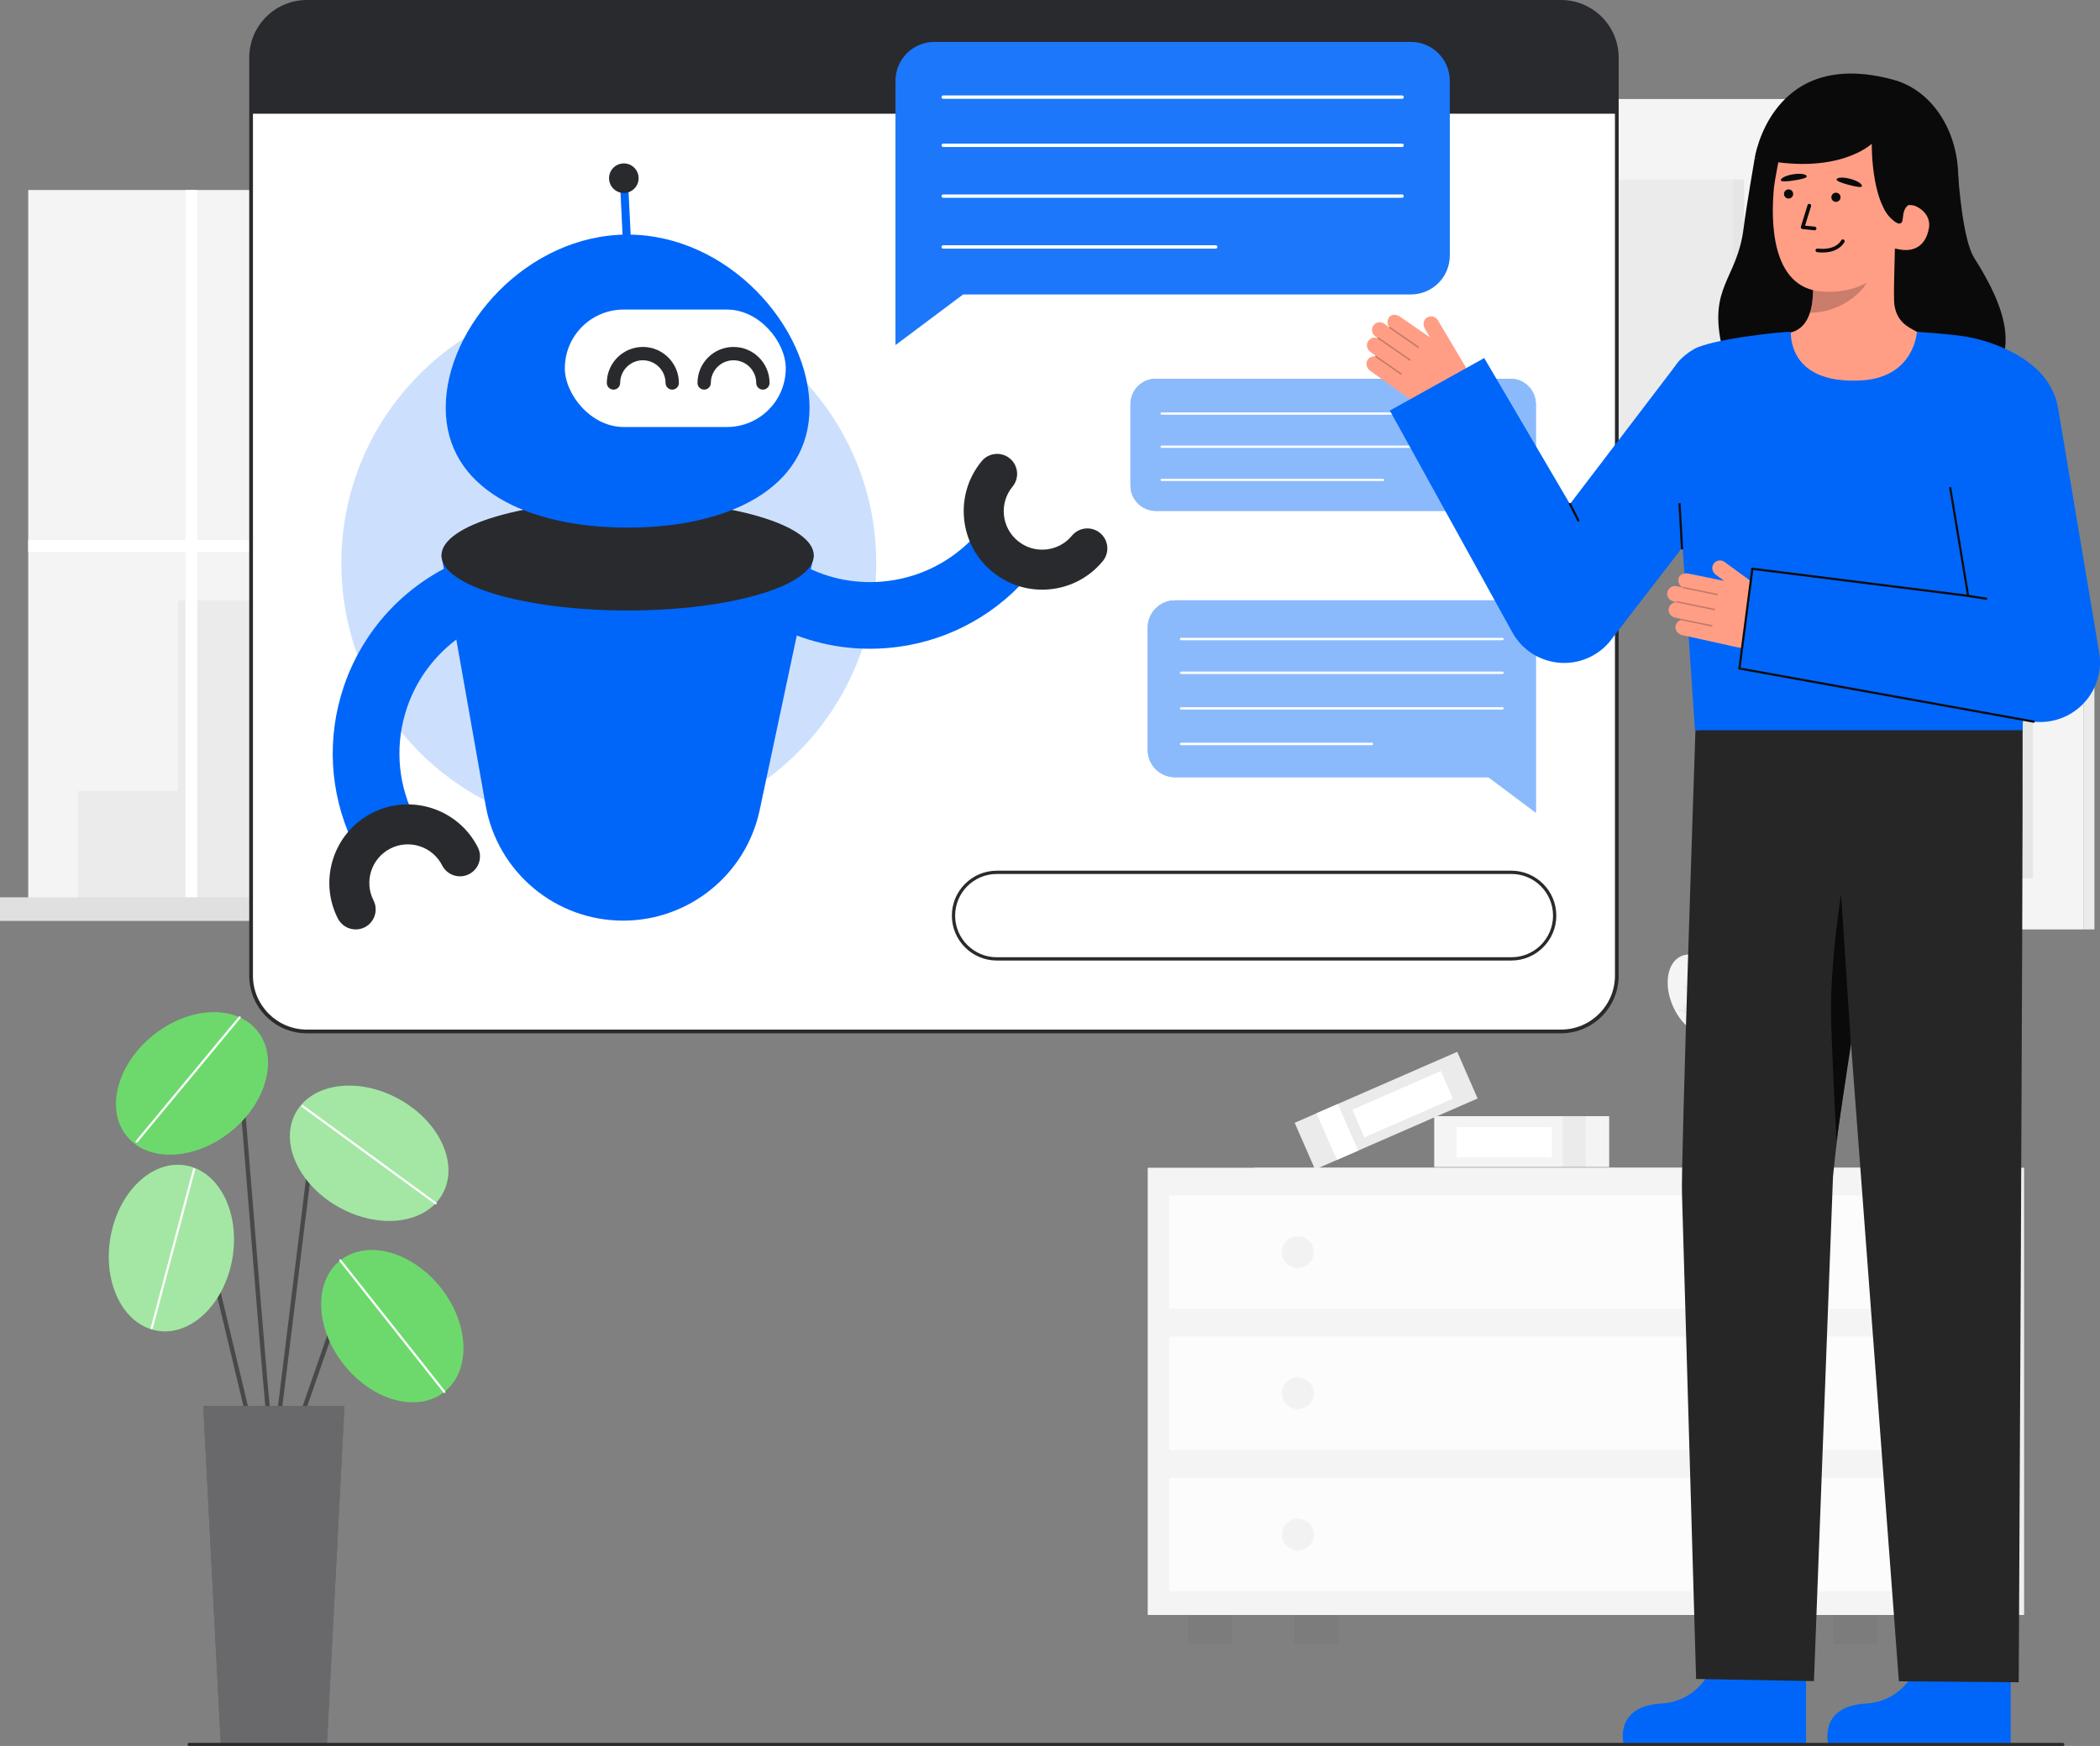 <svg id="Layer_2" data-name="Layer 2" xmlns="http://www.w3.org/2000/svg" viewBox="0 0 964.269 801.862" style="width: 100%; height: 100%;">
  <rect x="0" y="0" width="964.269" height="801.862" fill="#808080" stroke="none"/>
  <g id="Layer_2-2" data-name="Layer 2">
    <g>
      <g>
        <g>
          <ellipse cx="803.972" cy="480.637" rx="26.681" ry="17.399" transform="translate(88.8 1085.544) rotate(-71.097)" fill="#f4f4f4"></ellipse>
          <ellipse cx="779.987" cy="457.047" rx="12.859" ry="19.654" transform="translate(-118.921 360.942) rotate(-24.266)" fill="#f4f4f4"></ellipse>
        </g>
        <path d="m775.819,497.964h34.632c6.339,0,11.485,5.146,11.485,11.485v15.757c0,6.339-5.146,11.485-11.485,11.485h-34.632v-38.727h0Z" fill="#f4f4f4"></path>
        <g fill="none" opacity=".05">
          <path d="m775.819,497.964h34.632c6.339,0,11.485,5.146,11.485,11.485v15.757c0,6.339-5.146,11.485-11.485,11.485h-34.632v-38.727h0Z" fill="#292a2e"></path>
        </g>
        <g fill="none" opacity=".05">
          <path d="m817.513,471.229c-.014,0-.028,0-.043-.003-.142-.014-.267-.098-.334-.224-.178-.335-.089-.703-.024-.972.199-.837.146-1.751-.144-2.523-.083-.22.03-.466.251-.55.219-.082.467.029.55.251.279.745.375,1.599.281,2.415.511-.461,1.068-.847,1.647-1.138.209-.106.466-.023.573.189.106.21.022.467-.189.573-.82.413-1.594,1.045-2.239,1.826-.082.098-.203.155-.33.155Z" fill="#292a2e"></path>
          <path d="m804.56,461.057c-.055,0-.11-.011-.163-.033-.35-.144-.512-.486-.631-.736-.367-.776-.975-1.442-1.675-1.845-.204-.118-.275-.379-.158-.583.118-.205.38-.275.583-.158.678.39,1.282.98,1.717,1.665.107-.69.295-1.352.558-1.954.095-.216.348-.312.562-.22.216.094.315.346.22.562-.375.857-.578,1.852-.587,2.878-.002.142-.073.274-.191.352-.071.047-.154.071-.236.071Z" fill="#292a2e"></path>
          <path d="m793.64,474.835c-.055,0-.11-.011-.162-.032-.349-.143-.511-.482-.628-.73-.371-.783-.98-1.448-1.68-1.852-.204-.118-.275-.379-.158-.583.118-.205.38-.275.583-.158.678.39,1.282.98,1.718,1.666.105-.691.294-1.352.557-1.955.095-.216.347-.312.562-.22.216.094.315.346.22.562-.375.858-.578,1.852-.587,2.877,0,.142-.073.274-.191.352-.071.048-.154.072-.236.072Z" fill="#292a2e"></path>
          <path d="m805.233,472.752c-.055,0-.11-.011-.162-.032-.35-.144-.512-.485-.63-.734-.37-.778-.978-1.444-1.678-1.847-.204-.118-.275-.38-.157-.584s.378-.274.584-.157c.676.39,1.28.98,1.716,1.665.106-.69.294-1.352.557-1.954.094-.216.349-.313.562-.22.216.094.315.346.22.562-.375.858-.578,1.852-.587,2.877,0,.142-.073.274-.191.352-.071.048-.154.072-.236.072Z" fill="#292a2e"></path>
          <path d="m812.606,484.796c-.067,0-.134-.016-.194-.047-.127-.065-.213-.189-.229-.33-.045-.377.168-.685.324-.911.486-.706.763-1.575.769-2.402.002-.235.193-.424.427-.424h.003c.236.002.426.194.424.431-.007.803-.224,1.639-.608,2.366.645-.239,1.305-.39,1.952-.445.229-.018.442.154.461.39.02.235-.154.442-.39.461-.91.077-1.855.373-2.733.857-.063.036-.135.053-.206.053Z" fill="#292a2e"></path>
          <path d="m794.618,492.219c-.059,0-.119-.013-.175-.038-.345-.155-.496-.502-.607-.756-.344-.787-.932-1.472-1.62-1.897-.201-.124-.263-.388-.139-.588.125-.201.388-.26.588-.139.664.411,1.251,1.02,1.665,1.719.127-.686.335-1.341.617-1.936.102-.214.358-.301.57-.203.213.102.304.356.203.57-.401.844-.634,1.832-.674,2.857-.006.142-.082.272-.202.346-.069.043-.147.064-.225.064Z" fill="#292a2e"></path>
          <path d="m805.321,496.186c-.014,0-.029,0-.043-.003-.143-.014-.268-.099-.335-.225-.176-.334-.088-.7-.025-.967.2-.843.147-1.756-.142-2.527-.083-.221.028-.467.249-.55.219-.084.467.029.55.249.28.745.376,1.6.282,2.416.511-.462,1.068-.848,1.647-1.139.209-.106.466-.023.573.189.106.21.022.467-.189.573-.819.413-1.593,1.045-2.238,1.827-.082.098-.203.155-.33.155Z" fill="#292a2e"></path>
        </g>
        <g fill="none" opacity=".05">
          <path d="m786.133,455.42c-.014,0-.028,0-.043-.003-.142-.014-.267-.098-.334-.224-.178-.335-.089-.703-.024-.972.199-.837.146-1.751-.144-2.523-.083-.22.03-.466.251-.55.219-.083.466.03.55.251.279.745.375,1.599.281,2.415.511-.461,1.068-.847,1.647-1.138.209-.105.466-.023.573.189.106.21.022.467-.189.573-.82.413-1.594,1.045-2.239,1.826-.082.098-.203.155-.33.155Z" fill="#292a2e"></path>
          <path d="m777.153,445.856c-.055,0-.11-.011-.162-.032-.35-.144-.512-.485-.63-.734-.37-.778-.978-1.444-1.678-1.847-.204-.118-.275-.38-.157-.584.118-.204.378-.274.584-.157.676.39,1.28.98,1.716,1.665.106-.69.294-1.352.557-1.954.095-.216.348-.313.562-.22.216.094.315.346.22.562-.375.858-.578,1.852-.587,2.877,0,.142-.073.274-.191.352-.071.048-.154.072-.236.072Z" fill="#292a2e"></path>
          <path d="m775.712,456.031c-.055,0-.11-.011-.163-.033-.35-.144-.512-.486-.631-.736-.367-.776-.975-1.442-1.675-1.845-.204-.118-.275-.379-.158-.583.118-.205.38-.275.583-.158.678.39,1.282.98,1.717,1.665.107-.69.295-1.352.558-1.954.095-.216.348-.314.562-.22.216.094.315.346.22.562-.375.857-.578,1.852-.587,2.878-.002.142-.073.274-.191.352-.071.047-.154.071-.236.071Z" fill="#292a2e"></path>
          <path d="m783.086,468.075c-.067,0-.134-.016-.195-.048-.127-.065-.213-.189-.229-.33-.043-.375.169-.684.324-.909.486-.706.763-1.575.771-2.403.003-.234.193-.423.427-.423h.004c.235.003.426.195.423.431-.008.803-.225,1.639-.609,2.365.646-.24,1.306-.391,1.952-.445.212-.022.441.154.461.39.02.234-.155.441-.39.461-.907.075-1.852.372-2.732.857-.064.036-.135.053-.206.053Z" fill="#292a2e"></path>
          <path d="m774.151,465.422c-.337,0-.607-.205-.809-.358-.679-.515-1.516-.817-2.316-.842-.236-.008-.421-.205-.414-.441s.204-.431.441-.414c.78.025,1.586.264,2.285.668-.22-.668-.354-1.349-.392-2.015-.013-.235.166-.437.402-.451.263-.023.438.167.451.402.054.938.323,1.917.777,2.829.063.125.06.274-.008.396s-.191.204-.33.219c-.029.003-.058.005-.086.005Z" fill="#292a2e"></path>
        </g>
      </g>
      <g>
        <rect x="658.563" y="512.619" width="80.326" height="23.372" fill="#f4f4f4"></rect>
        <rect x="717.577" y="512.619" width="10.525" height="23.372" fill="#292a2e" opacity=".05"></rect>
        <rect x="668.827" y="517.699" width="43.764" height="13.85" fill="#fff"></rect>
      </g>
      <g>
        <rect x="595.767" y="498.392" width="81.445" height="23.372" transform="translate(-150.953 297.399) rotate(-23.594)" fill="#f4f4f4"></rect>
        <rect x="595.767" y="498.392" width="81.445" height="23.372" transform="translate(-150.953 297.399) rotate(-23.594)" fill="#292a2e" opacity=".05"></rect>
        <rect x="608.748" y="508.178" width="10.672" height="23.372" transform="translate(-156.743 289.249) rotate(-23.594)" fill="#fff"></rect>
        <rect x="621.879" y="500.191" width="44.373" height="13.85" transform="translate(-149.135 300.184) rotate(-23.594)" fill="#fff"></rect>
      </g>
      <g>
        <g>
          <rect x="594.352" y="741.712" width="20.186" height="13.481" fill="#292a2e" opacity=".05"></rect>
          <rect x="890.732" y="741.712" width="20.186" height="13.481" fill="#292a2e" opacity=".05"></rect>
        </g>
        <rect x="575.848" y="536.317" width="353.574" height="205.395" fill="#f4f4f4"></rect>
        <rect x="575.848" y="536.317" width="353.574" height="205.395" fill="#292a2e" opacity=".03"></rect>
        <rect x="527.004" y="536.317" width="353.574" height="205.395" fill="#f4f4f4"></rect>
        <g>
          <rect x="545.508" y="741.712" width="20.186" height="13.481" fill="#292a2e" opacity=".05"></rect>
          <rect x="841.888" y="741.712" width="20.186" height="13.481" fill="#292a2e" opacity=".05"></rect>
        </g>
        <rect x="536.897" y="549.016" width="333.786" height="52.094" fill="#fff" opacity=".7"></rect>
        <rect x="536.897" y="613.861" width="333.786" height="52.094" fill="#fff" opacity=".7"></rect>
        <rect x="536.897" y="678.704" width="333.786" height="52.094" fill="#fff" opacity=".7"></rect>
        <g>
          <circle cx="595.934" cy="575.063" r="7.289" fill="#292a2e" opacity=".05"></circle>
          <circle cx="811.647" cy="575.063" r="7.289" fill="#292a2e" opacity=".05"></circle>
        </g>
        <g>
          <circle cx="595.934" cy="639.908" r="7.289" fill="#292a2e" opacity=".05"></circle>
          <circle cx="811.647" cy="639.908" r="7.289" fill="#292a2e" opacity=".05"></circle>
        </g>
        <g>
          <circle cx="595.934" cy="704.752" r="7.289" fill="#292a2e" opacity=".05"></circle>
          <circle cx="811.647" cy="704.752" r="7.289" fill="#292a2e" opacity=".05"></circle>
        </g>
      </g>
      <g>
        <rect x="673.335" y="45.48" width="155.853" height="202.861" fill="#f4f4f4"></rect>
        <rect x="829.187" y="45.48" width="5.056" height="202.861" transform="translate(1663.43 293.821) rotate(180)" fill="#f4f4f4"></rect>
        <rect x="829.187" y="45.48" width="5.056" height="202.861" transform="translate(1663.43 293.821) rotate(180)" fill="#292a2e" opacity=".05"></rect>
        <rect x="701.725" y="82.434" width="99.071" height="128.954" fill="#292a2e" opacity=".05"></rect>
        <rect x="795.633" y="82.434" width="5.163" height="128.954" fill="#292a2e" opacity=".03"></rect>
        <rect x="829.187" y="298.227" width="127.462" height="128.633" fill="#f4f4f4"></rect>
        <rect x="852.406" y="321.659" width="81.024" height="81.768" fill="#292a2e" opacity=".05"></rect>
        <rect x="956.649" y="298.227" width="5.056" height="128.633" transform="translate(1918.354 725.087) rotate(180)" fill="#f4f4f4"></rect>
        <rect x="956.649" y="298.227" width="5.056" height="128.633" transform="translate(1918.354 725.087) rotate(180)" fill="#292a2e" opacity=".05"></rect>
        <rect x="928.267" y="321.659" width="5.163" height="81.768" fill="#292a2e" opacity=".03"></rect>
      </g>
      <g>
        <rect id="c_3_c" x="12.956" y="87.275" width="325.24" height="325.24" fill="#f4f4f4"></rect>
        <rect id="c_3_c-2" data-name="c_3_c" x="338.197" y="87.275" width="3.728" height="325.24" fill="#f4f4f4"></rect>
        <rect id="c_3_c-3" data-name="c_3_c" x="338.197" y="87.275" width="3.728" height="325.24" fill="#292a2e" opacity=".05"></rect>
        <polygon id="c_3_c-4" data-name="c_3_c" points="259.406 311.392 259.406 226.299 189.702 226.299 189.702 275.736 81.73 275.736 81.73 363.272 35.84 363.272 35.84 412.515 81.73 412.515 90.57 412.515 322.551 412.515 322.551 311.392 259.406 311.392" fill="#292a2e" opacity=".05"></polygon>
        <g id="c_3_wh">
          <rect id="c_3_wh-2" data-name="c_3_wh" x="198.649" y="235.538" width="50.759" height="9.239" fill="#fffffa" opacity=".34"></rect>
          <rect id="c_3_wh-3" data-name="c_3_wh" x="198.649" y="254.684" width="50.759" height="9.239" fill="#fffffa" opacity=".34"></rect>
          <rect id="c_3_wh-4" data-name="c_3_wh" x="198.649" y="273.829" width="50.759" height="9.239" fill="#fffffa" opacity=".34"></rect>
        </g>
        <g id="c_3_wh-5" data-name="c_3_wh">
          <rect id="c_3_wh-6" data-name="c_3_wh" x="304.195" y="320.361" width="9.356" height="9.239" fill="#fffffa" opacity=".34"></rect>
          <rect id="c_3_wh-7" data-name="c_3_wh" x="304.195" y="339.506" width="9.356" height="9.239" fill="#fffffa" opacity=".34"></rect>
          <rect id="c_3_wh-8" data-name="c_3_wh" x="304.195" y="358.652" width="9.356" height="9.239" fill="#fffffa" opacity=".34"></rect>
          <rect id="c_3_wh-9" data-name="c_3_wh" x="286.887" y="320.361" width="9.356" height="9.239" fill="#fffffa" opacity=".34"></rect>
          <rect id="c_3_wh-10" data-name="c_3_wh" x="286.887" y="339.506" width="9.356" height="9.239" fill="#fffffa" opacity=".34"></rect>
          <rect id="c_3_wh-11" data-name="c_3_wh" x="286.887" y="358.652" width="9.356" height="9.239" fill="#fffffa" opacity=".34"></rect>
          <rect id="c_3_wh-12" data-name="c_3_wh" x="270.047" y="320.361" width="9.356" height="9.239" fill="#fffffa" opacity=".34"></rect>
          <rect id="c_3_wh-13" data-name="c_3_wh" x="270.047" y="339.506" width="9.356" height="9.239" fill="#fffffa" opacity=".34"></rect>
          <rect id="c_3_wh-14" data-name="c_3_wh" x="270.047" y="358.652" width="9.356" height="9.239" fill="#fffffa" opacity=".34"></rect>
        </g>
        <polygon points="338.197 248.071 272.753 248.071 272.753 87.275 267.341 87.275 267.341 248.071 90.57 248.071 90.57 87.275 85.158 87.275 85.158 248.071 12.956 248.071 12.956 253.483 85.158 253.483 85.158 412.515 90.57 412.515 90.57 253.483 267.341 253.483 267.341 412.515 272.753 412.515 272.753 253.483 338.197 253.483 338.197 248.071" fill="#fff"></polygon>
        <rect id="c_3_c-5" data-name="c_3_c" y="412.123" width="351.153" height="10.816" fill="#f4f4f4"></rect>
        <rect id="c_3_c-6" data-name="c_3_c" y="412.123" width="351.153" height="10.816" fill="#292a2e" opacity=".1"></rect>
        <rect id="c_3_c-7" data-name="c_3_c" x="351.153" y="412.123" width="5.07" height="10.816" fill="#292a2e" opacity=".1"></rect>
        <rect id="c_3_c-8" data-name="c_3_c" x="351.153" y="412.123" width="5.07" height="10.816" fill="#292a2e" opacity=".1"></rect>
      </g>
      <g>
        <g>
          <rect x="115.295" y=".854" width="627.105" height="472.854" rx="25.607" ry="25.607" transform="translate(857.695 474.561) rotate(-180)" fill="#fff"></rect>
          <path d="m114.441,448.101V26.461C114.441,11.87,126.311,0,140.901,0h575.891c14.59,0,26.461,11.87,26.461,26.461v421.64c0,14.59-11.87,26.461-26.461,26.461H140.901c-14.591,0-26.461-11.87-26.461-26.461ZM140.901,1.707c-13.649,0-24.753,11.104-24.753,24.753v421.64c0,13.649,11.105,24.753,24.753,24.753h575.891c13.649,0,24.753-11.104,24.753-24.753V26.461c0-13.649-11.104-24.753-24.753-24.753H140.901Z" fill="#292a2e"></path>
        </g>
        <path d="m115.295,26.457v25.767s627.102,0,627.102,0v-25.767c0-14.142-11.465-25.607-25.607-25.607H140.902c-14.142,0-25.607,11.465-25.607,25.607Z" fill="#292a2e"></path>
      </g>
      <g>
        <path d="m539.524,356.952h143.963s21.739,16.282,21.739,16.282v-84.971c0-6.915-5.605-12.52-12.52-12.52h-153.182c-6.915,0-12.52,5.605-12.52,12.52v56.169c0,6.915,5.605,12.52,12.52,12.52Z" fill="#0066f9"></path>
        <path d="m539.524,356.952h143.963s21.739,16.282,21.739,16.282v-84.971c0-6.915-5.605-12.52-12.52-12.52h-153.182c-6.915,0-12.52,5.605-12.52,12.52v56.169c0,6.915,5.605,12.52,12.52,12.52Z" fill="#fff" opacity=".11"></path>
        <path d="m539.524,356.952h143.963s21.739,16.282,21.739,16.282v-84.971c0-6.915-5.605-12.52-12.52-12.52h-153.182c-6.915,0-12.52,5.605-12.52,12.52v56.169c0,6.915,5.605,12.52,12.52,12.52Z" fill="#fff" opacity=".49"></path>
        <path d="m542.349,309.541h147.532c.301,0,.545-.244.545-.545s-.244-.545-.545-.545h-147.532c-.301,0-.545.244-.545.545,0,.301.244.545.545.545Z" fill="#fff"></path>
        <path d="m542.349,294.042h147.532c.301,0,.545-.244.545-.545s-.244-.545-.545-.545h-147.532c-.301,0-.545.244-.545.545s.244.545.545.545Z" fill="#fff"></path>
        <path d="m542.349,325.881h147.532c.301,0,.545-.244.545-.545s-.244-.545-.545-.545h-147.532c-.301,0-.545.244-.545.545,0,.301.244.545.545.545Z" fill="#fff"></path>
        <path d="m542.349,342.221h87.62c.301,0,.545-.244.545-.545s-.244-.545-.545-.545h-87.62c-.301,0-.545.244-.545.545s.244.545.545.545Z" fill="#fff"></path>
      </g>
      <g>
        <path d="m530.758,234.647h154.203s20.265,15.178,20.265,15.178v-64.21c0-6.446-5.225-11.671-11.671-11.671h-162.797c-6.446,0-11.671,5.225-11.671,11.671v37.36c0,6.446,5.225,11.671,11.671,11.671Z" fill="#0066f9"></path>
        <path d="m530.758,234.647h154.203s20.265,15.178,20.265,15.178v-64.21c0-6.446-5.225-11.671-11.671-11.671h-162.797c-6.446,0-11.671,5.225-11.671,11.671v37.36c0,6.446,5.225,11.671,11.671,11.671Z" fill="#fff" opacity=".11"></path>
        <path d="m530.758,234.647h154.203s20.265,15.178,20.265,15.178v-64.21c0-6.446-5.225-11.671-11.671-11.671h-162.797c-6.446,0-11.671,5.225-11.671,11.671v37.36c0,6.446,5.225,11.671,11.671,11.671Z" fill="#fff" opacity=".49"></path>
        <path d="m533.391,190.45h157.53c.281,0,.508-.227.508-.508s-.227-.508-.508-.508h-157.53c-.281,0-.508.227-.508.508,0,.281.227.508.508.508Z" fill="#fff"></path>
        <path d="m533.391,205.682h157.53c.281,0,.508-.227.508-.508s-.227-.508-.508-.508h-157.53c-.281,0-.508.227-.508.508s.227.508.508.508Z" fill="#fff"></path>
        <path d="m533.391,220.914h101.679c.281,0,.508-.227.508-.508,0-.281-.227-.508-.508-.508h-101.679c-.281,0-.508.227-.508.508s.227.508.508.508Z" fill="#fff"></path>
      </g>
      <g>
        <g>
          <path d="m883.109,757.69s-4.515,23.404-26.428,24.708c-21.913,1.304-17.161,18.761-17.161,18.761h83.739v-41.837s-40.15-1.632-40.15-1.632Z" fill="#0066f9"></path>
          <path d="m928.938,330.76s-.263-7.036-.207,8.924c.207,59.529-1.776,432.943-1.776,432.943l-55.026-.462-33.333-443.823,90.342,2.419Z" fill="#262626"></path>
          <path d="m789.147,757.69s-4.515,23.404-26.428,24.708c-21.913,1.304-17.161,18.761-17.161,18.761h83.739v-41.837s-40.15-1.632-40.15-1.632Z" fill="#0066f9"></path>
          <path d="m778.504,335.382s-6.874,203.456-6.16,213.4l6.464,222.303,54.117,1,8.726-231.343s5.72-63.816,21.139-123.073c7.912-30.406,12.613-61.557,14.168-92.938h0s-98.454,10.651-98.454,10.651Z" fill="#262626"></path>
          <path d="m849.897,479.632l-4.513-69.009s-4.635,28.689-4.635,53.417c0,12.087,2.49,59.942,2.49,59.942l6.658-44.35Z" fill="#0a0a0a"></path>
          <path d="m929.535,330.754l.18.01s-.13-3.47-.18-.01Z" fill="#333"></path>
        </g>
        <g>
          <path d="m929.309,330.754l.18.01s-.13-3.47-.18-.01Z" fill="#333"></path>
          <g>
            <path d="m627.783,165.616c.726-1.423,2.205-2.099,3.628-1.921,0-.064.001-.13.04-.186.071-.098.181-.126.291-.119l-2.461-1.764c-1.487-1.066-2.095-3.091-1.218-4.697.909-1.666,2.871-2.268,4.497-1.591-.006-.035.017-.068.022-.104l-1.011-.725c-1.399-1.003-2.003-2.868-1.282-4.431.971-2.103,3.537-2.711,5.322-1.431l2.333,1.672c.007-.014,0-.03.009-.043.01-.017.034-.017.048-.032-1.08-1.216-1.222-3.054-.234-4.431,1.101-1.772,3.644-1.41,5.152-.329l13.732,9.486-2.455-4.132c-.984-1.657-.626-3.879.978-4.949,1.71-1.141,4.003-.604,5.04,1.14l13.402,22.563c3.269,5.504,1.567,12.609-3.842,16.034h0c-6.171,3.908-14.096,3.68-20.032-.575l-20.738-14.864c-1.368-.981-1.987-3.071-1.223-4.57Z" fill="#ff9e85"></path>
            <g fill="none" opacity=".25">
              <path d="m651.538,159.694c-.105.144-.306.178-.453.077l-13.048-9.037c-.149-.103-.186-.308-.083-.457.086-.148.308-.186.457-.083l13.048,9.037c.149.103.186.308.083.457l-.005.006Z" fill="#0c0c0c"></path>
            </g>
            <g fill="none" opacity=".25">
              <path d="m647.711,165.558c-.105.144-.306.178-.453.077l-14.561-10.086c-.149-.103-.186-.308-.083-.457.095-.136.308-.186.457-.083l14.561,10.086c.149.103.186.308.083.457l-.005.006Z" fill="#0c0c0c"></path>
            </g>
            <g fill="none" opacity=".25">
              <path d="m643.602,171.934c-.105.144-.306.178-.453.077l-11.616-8.045c-.149-.103-.186-.308-.083-.457.107-.148.308-.186.457-.083l11.616,8.045c.149.103.186.308.083.457l-.005.006Z" fill="#0c0c0c"></path>
            </g>
          </g>
          <path d="m681.526,164.453l39.359,67.032,48.025-62.992,39.883,35.957-68.111,88.211-.446.628c-2.375,3.262-5.515,6.044-9.328,8.049-13.306,6.998-29.766,1.884-36.763-11.423l-55.968-101.354,43.35-24.108Z" fill="#0066f9"></path>
          <path d="m724.743,239.546c.077,0,.154-.018.228-.055.246-.125.344-.427.218-.673l-3.858-7.561c-.125-.246-.428-.343-.673-.218-.246.125-.344.427-.218.673l3.858,7.561c.088.173.264.272.445.272Z" fill="#0c0c0c"></path>
          <g>
            <g>
              <path d="m899.207,81.168s1.851,28.708,7.275,37.234c15.616,24.544,20.379,43.873,5.196,58.579-15.183,14.707-113.097,16.042-120.902-17.29-6.57-28.062,6.796-31.243,9.788-54.49,1.354-10.519,5.158-32.586,5.158-32.586" fill="#0a0a0a"></path>
              <path id="sk" d="m815.703,154.362c.169-.022,2.045,31.102,38.202,28.388,25.031-1.875,33.956-28.432,34.53-28.432-2.699-.574-7.243-1.408-8.442-2.047-3.941-2.118-8.818-4.322-10.089-11.976-.732-4.412.51-26.981.128-31.445l-38.423,8.576c.537,9.427,4.294,31.282-8.876,35.149-2.191.64-4.552,1.228-7.03,1.787Z" fill="#ff9e85"></path>
              <path id="sh" d="m831.069,143.644c.544-1.737.868-3.248,1.156-5.963.515-4.856.241-9.321-.251-13.87,7.762-1.033,15.214-4.298,21.236-9.304.713,2.635,5.21,12.362,4.124,14.866-2.054,4.734-12.276,14.271-26.264,14.271Z" fill="#0c0c0c" opacity=".22"></path>
              <path d="m836.162,133.848c15.164,1.295,31.424-5.005,35.25-25.224l6.722-18.235c3.826-20.219-3.691-38.619-22.728-42.222h0c-19.037-3.603-34.328,2.69-38.155,22.909,0,0-2.362,11.568-2.726,15.481-1.372,14.756-1.372,45.325,21.636,47.29Z" fill="#ff9e85"></path>
              <path id="e1_eb" d="m817.705,82.837c.07.656,2.539.587,5.824.071s6.194-1.129,6.073-1.942c-.154-1.026-2.955-1.437-6.24-.92-3.285.517-5.766,1.759-5.656,2.791Z" fill="#0a0a0a"></path>
              <path d="m893.364,96.748l-21.434,5.913c-12.924-5.23-12.464-36.646-12.464-36.646,0,0-15.699,15.301-53.743,6.599,0,0,7.628-51.37,63.833-35.943,18.123,4.974,31.13,24.923,29.51,49.331-1.135,17.105-5.701,10.745-5.701,10.745Z" fill="#0a0a0a"></path>
              <path d="m872.333,114.57c5.785,1.095,11.742-.961,13.367-9.674,1.079-5.788-3.617-10.181-9.402-11.276l-3.715,3.312-5.224,16.697,4.974.941Z" fill="#ff9e85"></path>
              <g>
                <circle id="e1_eye" cx="821.27" cy="89.078" r="2.107" fill="#0a0a0a"></circle>
                <g id="e1_n">
                  <path d="m833.218,105.776c.426,0,.792-.322.837-.755.049-.463-.287-.878-.751-.926l-4.464-.467,2.748-8.918c.137-.445-.113-.917-.558-1.054-.445-.137-.916.112-1.054.557l-3.049,9.898c-.074.241-.036.503.103.713s.365.347.616.374l5.484.573c.03.003.059.005.088.005Z" fill="#0a0a0a"></path>
                </g>
                <g id="e1_m">
                  <path d="m836.924,115.971c7.641,0,9.915-4.618,10.017-4.834.198-.421.018-.923-.403-1.122-.418-.198-.919-.02-1.12.398-.095.196-2.429,4.731-10.837,3.726-.472-.058-.883.275-.938.737-.055.462.275.882.737.937.907.108,1.754.158,2.543.158Z" fill="#0a0a0a"></path>
                </g>
                <path id="e1_eb-2" data-name="e1_eb" d="m843.302,82.396c-.202.628,2.082,1.567,5.294,2.428,3.212.861,6.119,1.481,6.338.689.276-1-2.118-2.512-5.33-3.373-3.212-.861-5.984-.731-6.302.256Z" fill="#0a0a0a"></path>
                <circle id="e1_eye-2" data-name="e1_eye" cx="843.026" cy="90.608" r="2.108" fill="#0a0a0a"></circle>
              </g>
              <path d="m868.91,85.91c.022,1.774-4.45,8.149-3.83,9.811.978,2.621,5.059,6.847,6.849,6.941,3.152.165.42-5.398,4.265-8.444.617-.052,1.248-.06,1.885.024,2.56.304,4.765,1.581,6.292,3.418l-.264-8.041" fill="#0a0a0a"></path>
            </g>
            <path d="m770.532,222.451c1.135,13.332,6.655,96.51,7.746,112.931h150.372c.849-14.811,4.664-79.575,7.885-108.539,3.075-27.638,9.108-41.475,4.686-49.646-7.226-13.354-26.972-21.071-40.436-22.894-8.222-1.113-20.587-1.911-20.587-1.911,0,0-1.047,21.181-26.013,22.359-33.986,1.603-31.716-22.359-31.884-22.359-5.506,0-36.958,3.485-44.653,8.046-20.968,12.417-9.525,33.759-7.116,62.012Z" fill="#0066f9"></path>
            <g>
              <path d="m769.331,287.905c.109-1.594,1.204-2.796,2.582-3.191-.025-.059-.05-.12-.036-.187.027-.118.117-.187.221-.224l-2.956-.656c-1.786-.397-3.14-2.02-2.965-3.842.182-1.889,1.75-3.213,3.511-3.229-.019-.03-.011-.07-.02-.104l-1.214-.27c-1.68-.373-2.969-1.852-2.919-3.572.067-2.315,2.188-3.881,4.332-3.406l2.803.622c0-.015-.012-.028-.008-.043.002-.02.025-.03.032-.048-1.47-.694-2.323-2.329-1.956-3.984.317-2.062,2.797-2.727,4.609-2.325l16.354,3.332-3.88-2.837c-1.556-1.137-2.099-3.322-1.044-4.935,1.125-1.72,3.445-2.128,5.083-.93l21.185,15.489c5.167,3.778,6.392,10.981,2.762,16.254h0c-4.141,6.017-11.519,8.919-18.649,7.336l-24.909-5.528c-1.643-.365-3.034-2.044-2.919-3.723Z" fill="#ff9e85"></path>
              <g fill="none" opacity=".25">
                <path d="m788.853,273.132c-.04.173-.211.284-.386.248l-15.548-3.189c-.178-.037-.292-.21-.256-.388.021-.17.21-.292.388-.256l15.548,3.189c.178.037.292.21.256.388l-.002.008Z" fill="#0c0c0c"></path>
              </g>
              <g fill="none" opacity=".25">
                <path d="m787.636,280.029c-.04.173-.211.284-.386.248l-17.352-3.558c-.178-.037-.292-.21-.256-.388.034-.162.21-.292.388-.256l17.352,3.558c.178.037.292.21.256.388l-.002.008Z" fill="#0c0c0c"></path>
              </g>
              <g fill="none" opacity=".25">
                <path d="m786.36,287.505c-.04.173-.211.284-.386.248l-13.841-2.838c-.178-.037-.292-.21-.256-.388.04-.179.21-.292.388-.256l13.841,2.838c.178.037.292.21.256.388l-.002.008Z" fill="#0c0c0c"></path>
              </g>
            </g>
            <path id="b_4_b" d="m798.698,307.016l135.145,24.423c.993.108,1.985.161,2.973.161,7.514,0,14.753-3.087,19.968-8.615,5.901-6.256,8.531-14.915,7.104-23.395l-18.92-112.457c-2.516-14.953-16.674-25.032-31.63-22.519-14.953,2.516-25.035,16.677-22.519,31.63l12.901,77.415-99.081-12.443-5.941,45.802Z" fill="#0066f9"></path>
            <g id="b_4_b-2" data-name="b_4_b">
              <path d="m933.844,331.939c.237,0,.447-.169.491-.411.049-.271-.132-.532-.403-.581l-134.677-24.338,5.816-44.836,98.587,12.381c.163.02.313-.035.423-.149s.159-.272.133-.429l-8.201-49.478c-.045-.271-.3-.463-.575-.411-.272.045-.456.303-.411.575l8.092,48.815-98.416-12.359c-.268-.033-.522.158-.559.432l-5.941,45.802c-.034.265.145.509.407.557l135.145,24.423c.03.005.06.008.09.008Z" fill="#0c0c0c"></path>
            </g>
            <rect x="907.567" y="269.954" width="1.001" height="8.804" transform="translate(493.625 1127.641) rotate(-80.905)" fill="#0c0c0c"></rect>
          </g>
          <rect x="771.282" y="231.116" width="1" height="21.206" transform="translate(-12.456 44.118) rotate(-3.248)" fill="#0c0c0c"></rect>
        </g>
      </g>
      <g>
        <path d="m647.83,135.227h-205.599s-31.046,23.253-31.046,23.253V37.131c0-9.875,8.005-17.88,17.88-17.88h218.765c9.875,0,17.88,8.005,17.88,17.88v80.216c0,9.875-8.005,17.88-17.88,17.88Z" fill="#0066f9"></path>
        <path d="m647.83,135.227h-205.599s-31.046,23.253-31.046,23.253V37.131c0-9.875,8.005-17.88,17.88-17.88h218.765c9.875,0,17.88,8.005,17.88,17.88v80.216c0,9.875-8.005,17.88-17.88,17.88Z" fill="#fff" opacity=".11"></path>
        <path d="m433.099,67.518h210.696c.43,0,.778-.348.778-.778,0-.43-.348-.778-.778-.778h-210.696c-.43,0-.778.348-.778.778s.348.778.778.778Z" fill="#fff"></path>
        <path d="m433.099,45.383h210.696c.43,0,.778-.348.778-.778s-.348-.778-.778-.778h-210.696c-.43,0-.778.348-.778.778s.348.778.778.778Z" fill="#fff"></path>
        <path d="m433.099,90.853h210.696c.43,0,.778-.348.778-.778s-.348-.778-.778-.778h-210.696c-.43,0-.778.348-.778.778s.348.778.778.778Z" fill="#fff"></path>
        <path d="m433.099,114.189h125.133c.43,0,.778-.348.778-.778s-.348-.778-.778-.778h-125.133c-.43,0-.778.348-.778.778s.348.778.778.778Z" fill="#fff"></path>
      </g>
      <g>
        <path d="m125.749,670.397c-.256,0-.512-.098-.707-.293-1.409-1.409-3.706-27.259-9.892-104.223-2.531-31.492-4.922-61.238-6.667-79.315-.125-1.291-.625-1.441-.79-1.491-2.388-.721-9.652,5.007-13.707,10.022-.347.429-.977.497-1.407.149-.429-.348-.496-.977-.149-1.407,2.682-3.316,11.422-12.009,15.838-10.68.891.268,1.996,1.042,2.206,3.214,1.746,18.093,4.137,47.847,6.669,79.347,3.759,46.77,8.018,99.756,9.417,103.093.282.391.247.939-.105,1.291-.195.195-.451.293-.707.293Z" fill="#494949"></path>
        <ellipse cx="88.152" cy="497.583" rx="38.507" ry="28.398" transform="translate(-291.84 164.468) rotate(-38.715)" fill="#48cf48"></ellipse>
        <ellipse cx="88.152" cy="497.583" rx="38.507" ry="28.398" transform="translate(-291.84 164.468) rotate(-38.715)" fill="#fff" opacity=".2"></ellipse>
        <path d="m62.758,524.775c-.112,0-.225-.038-.319-.115-.212-.176-.242-.491-.065-.704l47.291-57.029c.176-.211.491-.242.704-.065.212.176.242.491.065.704l-47.291,57.029c-.099.119-.241.181-.385.181Z" fill="#fff"></path>
        <path d="m136.063,658.171c-.109,0-.22-.018-.329-.056-.521-.181-.797-.751-.616-1.273l17.764-51.087c1.066-3.065,3.586-5.351,6.741-6.112,3.156-.763,6.44.122,8.788,2.364l9.391,8.971c.399.381.414,1.015.032,1.414-.382.399-1.015.413-1.414.032l-9.391-8.971c-1.853-1.77-4.445-2.469-6.937-1.867-2.49.601-4.479,2.405-5.321,4.825l-17.764,51.087c-.144.413-.53.672-.944.672Z" fill="#494949"></path>
        <ellipse cx="180.142" cy="609.065" rx="28.398" ry="38.507" transform="translate(-339.119 243.307) rotate(-38.363)" fill="#48cf48"></ellipse>
        <path d="m117.678,667.139c-.452,0-.862-.309-.972-.768l-29.811-124.645c-.422-1.767-1.729-3.079-3.494-3.51-1.765-.429-3.53.133-4.718,1.506l-9.189,10.619c-.361.417-.994.463-1.411.102-.417-.361-.463-.993-.102-1.411l9.189-10.619c1.665-1.924,4.233-2.744,6.705-2.141,2.471.603,4.374,2.514,4.965,4.988l29.811,124.645c.128.537-.203,1.077-.74,1.205-.078.019-.156.027-.233.027Z" fill="#494949"></path>
        <ellipse cx="78.697" cy="573.192" rx="38.507" ry="28.398" transform="translate(-499.522 553.071) rotate(-80.189)" fill="#48cf48"></ellipse>
        <path d="m125.75,670.397c-.041,0-.082-.002-.124-.007-.548-.068-.938-.567-.871-1.115l19.036-154.558c.43-3.486,2.78-6.296,6.135-7.335,3.354-1.039,6.883-.049,9.207,2.583l21.758,24.643c.366.414.326,1.046-.088,1.412-.414.366-1.046.326-1.411-.087l-21.758-24.643c-1.797-2.035-4.522-2.799-7.116-1.997-2.593.803-4.41,2.975-4.741,5.669l-19.036,154.558c-.062.507-.494.878-.991.878Z" fill="#494949"></path>
        <ellipse cx="169.511" cy="529.664" rx="28.398" ry="38.507" transform="translate(-376.02 421.621) rotate(-61.051)" fill="#48cf48"></ellipse>
        <ellipse cx="180.142" cy="609.065" rx="28.398" ry="38.507" transform="translate(-339.119 243.307) rotate(-38.363)" fill="#fff" opacity=".2"></ellipse>
        <ellipse cx="78.697" cy="573.192" rx="38.507" ry="28.398" transform="translate(-499.522 553.071) rotate(-80.189)" fill="#fff" opacity=".5"></ellipse>
        <ellipse cx="169.511" cy="529.664" rx="28.398" ry="38.507" transform="translate(-376.02 421.621) rotate(-61.051)" fill="#fff" opacity=".5"></ellipse>
        <polygon points="150.097 801.538 101.4 801.538 93.331 645.734 158.166 645.734 150.097 801.538" fill="#292a2e"></polygon>
        <polygon points="150.097 801.538 101.4 801.538 93.331 645.734 158.166 645.734 150.097 801.538" fill="#fff" opacity=".3"></polygon>
        <path d="m204.042,639.758c-.148,0-.294-.065-.393-.189l-47.799-60.386c-.171-.217-.135-.531.082-.703.218-.172.532-.134.703.082l47.799,60.386c.171.217.135.531-.082.703-.092.073-.202.108-.31.108Z" fill="#fff"></path>
        <path d="m200.028,553.141c-.102,0-.206-.031-.294-.096l-61.167-44.663c-.223-.163-.272-.476-.109-.699.163-.223.476-.272.699-.109l61.167,44.663c.223.163.272.476.109.699-.098.134-.25.205-.404.205Z" fill="#fff"></path>
        <path d="m69.654,610.489c-.043,0-.086-.005-.129-.017-.267-.071-.425-.345-.354-.612l19.472-72.953c.071-.267.35-.424.612-.354.267.071.425.345.354.612l-19.472,72.953c-.06.224-.262.371-.482.371Z" fill="#fff"></path>
      </g>
      <circle cx="279.543" cy="258.678" r="122.816" fill="#0066f9" opacity=".2"></circle>
      <g>
        <path d="m161.726,386.417c-10.393-22.391-11.779-47.61-3.9-71.013,10.181-30.244,34.642-53.386,65.434-61.904l8.161,29.502c-20.983,5.805-37.649,21.568-44.584,42.167-5.365,15.938-4.422,33.113,2.655,48.359l-27.765,12.888Z" fill="#0066f9"></path>
        <path d="m163.327,426.86c-3.344,0-6.569-1.833-8.191-5.018-9.021-17.716-1.947-39.469,15.769-48.49,17.715-9.022,39.469-1.947,48.491,15.769,2.301,4.52.503,10.049-4.016,12.351-4.518,2.3-10.05.503-12.351-4.016-2.144-4.211-5.799-7.334-10.292-8.795-4.494-1.462-9.287-1.086-13.497,1.059-8.692,4.426-12.162,15.098-7.736,23.79,2.301,4.52.503,10.049-4.016,12.351-1.334.679-2.758,1.001-4.16,1.001Z" fill="#292a2e"></path>
        <path d="m399.416,297.955c-16.972,0-33.506-4.464-48.255-13.089l15.452-26.424c11.648,6.811,24.942,9.809,38.45,8.663,16.758-1.42,32.139-9.118,43.31-21.677l22.872,20.344c-16.405,18.444-38.991,29.75-63.598,31.835-2.751.233-5.497.349-8.231.349Z" fill="#0066f9"></path>
        <path d="m478.507,270.813c-8.355,0-16.379-2.875-22.902-8.264-7.424-6.135-12.015-14.794-12.927-24.381-.912-9.587,1.965-18.956,8.099-26.38,3.23-3.909,9.019-4.461,12.929-1.23,3.909,3.231,4.46,9.019,1.23,12.929-6.213,7.519-5.151,18.691,2.368,24.903,3.642,3.01,8.238,4.425,12.943,3.973,4.704-.447,8.952-2.699,11.961-6.342,3.23-3.91,9.019-4.46,12.929-1.23,3.909,3.231,4.46,9.019,1.23,12.929-6.135,7.424-14.794,12.015-24.381,12.927-1.163.111-2.324.165-3.478.165Z" fill="#292a2e"></path>
        <path d="m202.705,255.107l20.291,114.768c5.415,30.624,32.028,52.945,63.127,52.945h0c30.271,0,56.416-21.174,62.707-50.784l24.842-116.929h-170.968Z" fill="#0066f9"></path>
        <ellipse cx="288.188" cy="255.107" rx="85.484" ry="25.274" fill="#292a2e"></ellipse>
        <g>
          <path d="m371.716,187.27c0,37.16-37.396,55.04-83.527,55.04s-83.527-17.88-83.527-55.04,37.396-79.528,83.527-79.528,83.527,42.368,83.527,79.528Z" fill="#0066f9"></path>
          <rect x="259.361" y="142.176" width="101.442" height="53.931" rx="26.965" ry="26.965" fill="#fff"></rect>
          <path d="m308.666,178.944c-1.691,0-3.061-1.37-3.061-3.061,0-5.747-4.675-10.422-10.421-10.422s-10.422,4.675-10.422,10.422c0,1.691-1.37,3.061-3.061,3.061s-3.061-1.37-3.061-3.061c0-9.122,7.422-16.544,16.544-16.544s16.544,7.422,16.544,16.544c0,1.691-1.37,3.061-3.061,3.061Z" fill="#292a2e"></path>
          <path d="m350.299,178.944c-1.691,0-3.061-1.37-3.061-3.061,0-5.747-4.675-10.422-10.421-10.422s-10.422,4.675-10.422,10.422c0,1.691-1.37,3.061-3.061,3.061s-3.061-1.37-3.061-3.061c0-9.122,7.422-16.544,16.544-16.544s16.544,7.422,16.544,16.544c0,1.691-1.37,3.061-3.061,3.061Z" fill="#292a2e"></path>
        </g>
        <rect x="285.371" y="79.051" width="3.714" height="37.426" transform="translate(-4.435 14.156) rotate(-2.802)" fill="#0066f9"></rect>
        <circle cx="286.449" cy="81.839" r="6.788" fill="#292a2e"></circle>
      </g>
      <g>
        <rect x="437.826" y="400.637" width="276.045" height="39.751" rx="19.876" ry="19.876" fill="#fff"></rect>
        <path d="m693.995,441.138h-236.294c-11.373,0-20.626-9.252-20.626-20.625s9.253-20.626,20.626-20.626h236.294c11.373,0,20.625,9.253,20.625,20.626s-9.252,20.625-20.625,20.625Zm-236.294-39.751c-10.546,0-19.126,8.58-19.126,19.126s8.58,19.125,19.126,19.125h236.294c10.546,0,19.125-8.579,19.125-19.125s-8.579-19.126-19.125-19.126h-236.294Z" fill="#292a2e"></path>
      </g>
      <path d="m947.214,801.862H86.794c-.388,0-.702-.314-.702-.702s.314-.702.702-.702h860.419c.388,0,.702.314.702.702s-.314.702-.702.702Z" fill="#292a2e"></path>
    </g>
  </g>
</svg>